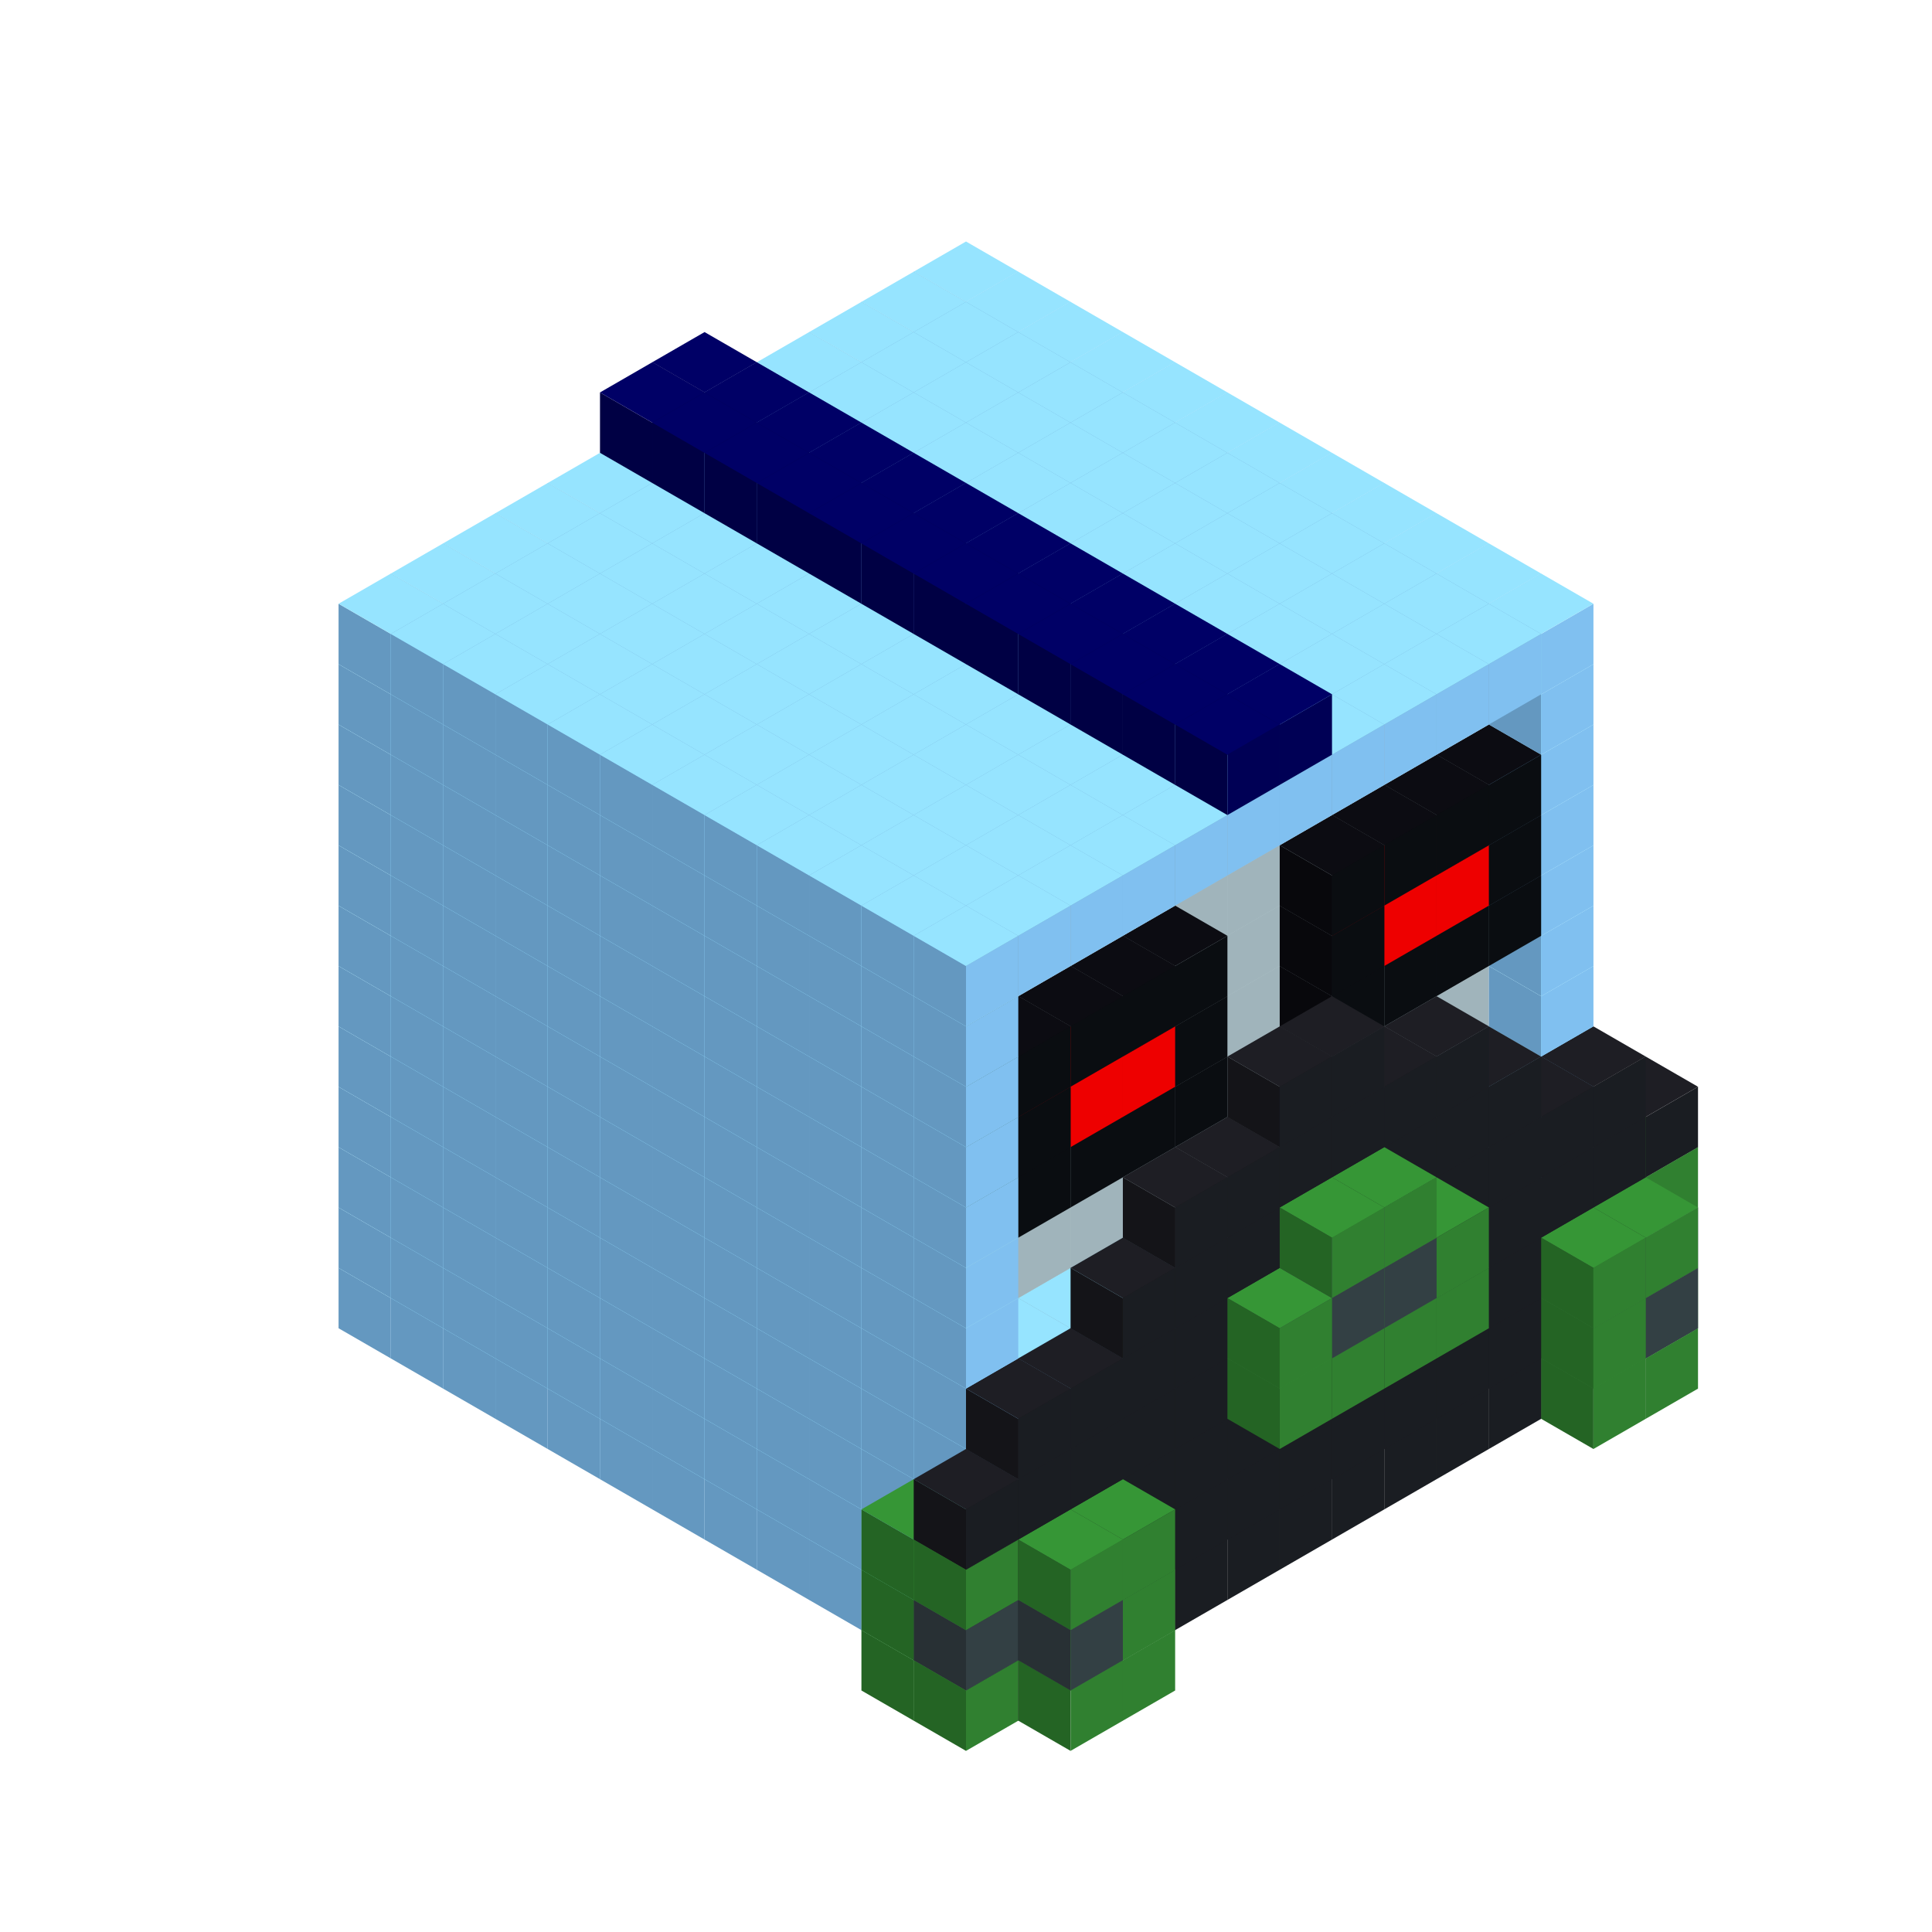 
<svg width='600' height='600' viewBox='4436371 5550000 3200000 3200000' xmlns='http://www.w3.org/2000/svg' xmlns:xlink='http://www.w3.org/1999/xlink'>
<use xlink:href='#v-0x000000d0-1' transform='translate(983738,3600000)'/>
<use xlink:href='#v-0x000000d0-1' transform='translate(1070341,3650000)'/>
<use xlink:href='#v-0x000000d0-1' transform='translate(1156944,3700000)'/>
<use xlink:href='#v-0x000000d0-1' transform='translate(1243547,3750000)'/>
<use xlink:href='#v-0x000000d0-1' transform='translate(1330150,3800000)'/>
<use xlink:href='#v-0x000000d0-1' transform='translate(1416753,3850000)'/>
<use xlink:href='#v-0x000000d0-1' transform='translate(1503356,3900000)'/>
<use xlink:href='#v-0x000000d0-1' transform='translate(1589959,3950000)'/>
<use xlink:href='#v-0x000000d0-1' transform='translate(1676562,4000000)'/>
<use xlink:href='#v-0x000000d0-1' transform='translate(1763165,4050000)'/>
<use xlink:href='#v-0x000000d0-1' transform='translate(1849768,4100000)'/>
<use xlink:href='#v-0x000000d0-5' transform='translate(2975607,3550000)'/>
<use xlink:href='#v-0x000000d0-1' transform='translate(2889004,3600000)'/>
<use xlink:href='#v-0x000000d0-1' transform='translate(2802401,3650000)'/>
<use xlink:href='#v-0x000000d0-1' transform='translate(2715798,3700000)'/>
<use xlink:href='#v-0x000000d0-1' transform='translate(2629195,3750000)'/>
<use xlink:href='#v-0x000000d0-1' transform='translate(2542592,3800000)'/>
<use xlink:href='#v-0x000000d0-1' transform='translate(2455989,3850000)'/>
<use xlink:href='#v-0x000000d0-1' transform='translate(2369386,3900000)'/>
<use xlink:href='#v-0x000000d0-1' transform='translate(2282783,3950000)'/>
<use xlink:href='#v-0x000000d0-1' transform='translate(2196180,4000000)'/>
<use xlink:href='#v-0x000000d0-1' transform='translate(2109577,4050000)'/>
<use xlink:href='#v-0x000000d0-1' transform='translate(2022974,4100000)'/>
<use xlink:href='#v-0x000000d0-1' transform='translate(1936371,4150000)'/>
<use xlink:href='#v-0x000000d0-5' transform='translate(1849768,4200000)'/>
<use xlink:href='#v-0x000000d0-5' transform='translate(3062210,3600000)'/>
<use xlink:href='#v-0x000000d0-4' transform='translate(2975607,3650000)'/>
<use xlink:href='#v-0x000000d0-4' transform='translate(2889004,3700000)'/>
<use xlink:href='#v-0x000000d0-4' transform='translate(2802401,3750000)'/>
<use xlink:href='#v-0x000000d0-4' transform='translate(2715798,3800000)'/>
<use xlink:href='#v-0x000000d0-4' transform='translate(2629195,3850000)'/>
<use xlink:href='#v-0x000000d0-4' transform='translate(2542592,3900000)'/>
<use xlink:href='#v-0x000000d0-4' transform='translate(2455989,3950000)'/>
<use xlink:href='#v-0x000000d0-4' transform='translate(2369386,4000000)'/>
<use xlink:href='#v-0x000000d0-4' transform='translate(2282783,4050000)'/>
<use xlink:href='#v-0x000000d0-4' transform='translate(2196180,4100000)'/>
<use xlink:href='#v-0x000000d0-4' transform='translate(2109577,4150000)'/>
<use xlink:href='#v-0x000000d0-4' transform='translate(2022974,4200000)'/>
<use xlink:href='#v-0x000000d0-5' transform='translate(1936371,4250000)'/>
<use xlink:href='#v-0x000000d0-5' transform='translate(3062210,3700000)'/>
<use xlink:href='#v-0x000000d0-5' transform='translate(2975607,3750000)'/>
<use xlink:href='#v-0x000000d0-5' transform='translate(2196180,4200000)'/>
<use xlink:href='#v-0x000000d0-5' transform='translate(2109577,4250000)'/>
<use xlink:href='#v-0x000000d0-1' transform='translate(983738,3500000)'/>
<use xlink:href='#v-0x000000d0-1' transform='translate(1070341,3550000)'/>
<use xlink:href='#v-0x000000d0-1' transform='translate(1156944,3600000)'/>
<use xlink:href='#v-0x000000d0-1' transform='translate(1243547,3650000)'/>
<use xlink:href='#v-0x000000d0-1' transform='translate(1330150,3700000)'/>
<use xlink:href='#v-0x000000d0-1' transform='translate(1416753,3750000)'/>
<use xlink:href='#v-0x000000d0-1' transform='translate(1503356,3800000)'/>
<use xlink:href='#v-0x000000d0-1' transform='translate(1589959,3850000)'/>
<use xlink:href='#v-0x000000d0-1' transform='translate(1676562,3900000)'/>
<use xlink:href='#v-0x000000d0-1' transform='translate(1763165,3950000)'/>
<use xlink:href='#v-0x000000d0-2' transform='translate(2715798,3500000)'/>
<use xlink:href='#v-0x000000d0-2' transform='translate(2629195,3550000)'/>
<use xlink:href='#v-0x000000d0-2' transform='translate(2542592,3600000)'/>
<use xlink:href='#v-0x000000d0-2' transform='translate(2455989,3650000)'/>
<use xlink:href='#v-0x000000d0-2' transform='translate(2369386,3700000)'/>
<use xlink:href='#v-0x000000d0-2' transform='translate(2282783,3750000)'/>
<use xlink:href='#v-0x000000d0-2' transform='translate(2196180,3800000)'/>
<use xlink:href='#v-0x000000d0-2' transform='translate(2109577,3850000)'/>
<use xlink:href='#v-0x000000d0-2' transform='translate(2022974,3900000)'/>
<use xlink:href='#v-0x000000d0-2' transform='translate(1936371,3950000)'/>
<use xlink:href='#v-0x000000d0-1' transform='translate(1849768,4000000)'/>
<use xlink:href='#v-0x000000d0-5' transform='translate(2975607,3450000)'/>
<use xlink:href='#v-0x000000d0-1' transform='translate(2889004,3500000)'/>
<use xlink:href='#v-0x000000d0-1' transform='translate(2802401,3550000)'/>
<use xlink:href='#v-0x000000d0-1' transform='translate(2022974,4000000)'/>
<use xlink:href='#v-0x000000d0-1' transform='translate(1936371,4050000)'/>
<use xlink:href='#v-0x000000d0-5' transform='translate(1849768,4100000)'/>
<use xlink:href='#v-0x000000d0-6' transform='translate(3062210,3500000)'/>
<use xlink:href='#v-0x000000d0-4' transform='translate(2975607,3550000)'/>
<use xlink:href='#v-0x000000d0-4' transform='translate(2889004,3600000)'/>
<use xlink:href='#v-0x000000d0-4' transform='translate(2802401,3650000)'/>
<use xlink:href='#v-0x000000d0-4' transform='translate(2715798,3700000)'/>
<use xlink:href='#v-0x000000d0-4' transform='translate(2629195,3750000)'/>
<use xlink:href='#v-0x000000d0-4' transform='translate(2542592,3800000)'/>
<use xlink:href='#v-0x000000d0-4' transform='translate(2455989,3850000)'/>
<use xlink:href='#v-0x000000d0-4' transform='translate(2369386,3900000)'/>
<use xlink:href='#v-0x000000d0-4' transform='translate(2282783,3950000)'/>
<use xlink:href='#v-0x000000d0-4' transform='translate(2196180,4000000)'/>
<use xlink:href='#v-0x000000d0-4' transform='translate(2109577,4050000)'/>
<use xlink:href='#v-0x000000d0-4' transform='translate(2022974,4100000)'/>
<use xlink:href='#v-0x000000d0-6' transform='translate(1936371,4150000)'/>
<use xlink:href='#v-0x000000d0-6' transform='translate(3062210,3600000)'/>
<use xlink:href='#v-0x000000d0-5' transform='translate(2975607,3650000)'/>
<use xlink:href='#v-0x000000d0-5' transform='translate(2196180,4100000)'/>
<use xlink:href='#v-0x000000d0-6' transform='translate(2109577,4150000)'/>
<use xlink:href='#v-0x000000d0-1' transform='translate(983738,3400000)'/>
<use xlink:href='#v-0x000000d0-1' transform='translate(1070341,3450000)'/>
<use xlink:href='#v-0x000000d0-1' transform='translate(1156944,3500000)'/>
<use xlink:href='#v-0x000000d0-1' transform='translate(1243547,3550000)'/>
<use xlink:href='#v-0x000000d0-1' transform='translate(1330150,3600000)'/>
<use xlink:href='#v-0x000000d0-1' transform='translate(1416753,3650000)'/>
<use xlink:href='#v-0x000000d0-1' transform='translate(1503356,3700000)'/>
<use xlink:href='#v-0x000000d0-1' transform='translate(1589959,3750000)'/>
<use xlink:href='#v-0x000000d0-1' transform='translate(1676562,3800000)'/>
<use xlink:href='#v-0x000000d0-1' transform='translate(1763165,3850000)'/>
<use xlink:href='#v-0x000000d0-2' transform='translate(2715798,3400000)'/>
<use xlink:href='#v-0x000000d0-2' transform='translate(2629195,3450000)'/>
<use xlink:href='#v-0x000000d0-2' transform='translate(2542592,3500000)'/>
<use xlink:href='#v-0x000000d0-2' transform='translate(2455989,3550000)'/>
<use xlink:href='#v-0x000000d0-2' transform='translate(2369386,3600000)'/>
<use xlink:href='#v-0x000000d0-2' transform='translate(2282783,3650000)'/>
<use xlink:href='#v-0x000000d0-2' transform='translate(2196180,3700000)'/>
<use xlink:href='#v-0x000000d0-2' transform='translate(2109577,3750000)'/>
<use xlink:href='#v-0x000000d0-2' transform='translate(2022974,3800000)'/>
<use xlink:href='#v-0x000000d0-2' transform='translate(1936371,3850000)'/>
<use xlink:href='#v-0x000000d0-1' transform='translate(1849768,3900000)'/>
<use xlink:href='#v-0x000000d0-5' transform='translate(2975607,3350000)'/>
<use xlink:href='#v-0x000000d0-1' transform='translate(2889004,3400000)'/>
<use xlink:href='#v-0x000000d0-1' transform='translate(1936371,3950000)'/>
<use xlink:href='#v-0x000000d0-5' transform='translate(1849768,4000000)'/>
<use xlink:href='#v-0x000000d0-5' transform='translate(3062210,3400000)'/>
<use xlink:href='#v-0x000000d0-4' transform='translate(2975607,3450000)'/>
<use xlink:href='#v-0x000000d0-4' transform='translate(2889004,3500000)'/>
<use xlink:href='#v-0x000000d0-4' transform='translate(2802401,3550000)'/>
<use xlink:href='#v-0x000000d0-4' transform='translate(2715798,3600000)'/>
<use xlink:href='#v-0x000000d0-4' transform='translate(2629195,3650000)'/>
<use xlink:href='#v-0x000000d0-4' transform='translate(2542592,3700000)'/>
<use xlink:href='#v-0x000000d0-4' transform='translate(2455989,3750000)'/>
<use xlink:href='#v-0x000000d0-4' transform='translate(2369386,3800000)'/>
<use xlink:href='#v-0x000000d0-4' transform='translate(2282783,3850000)'/>
<use xlink:href='#v-0x000000d0-4' transform='translate(2196180,3900000)'/>
<use xlink:href='#v-0x000000d0-4' transform='translate(2109577,3950000)'/>
<use xlink:href='#v-0x000000d0-4' transform='translate(2022974,4000000)'/>
<use xlink:href='#v-0x000000d0-5' transform='translate(1936371,4050000)'/>
<use xlink:href='#v-0x000000d0-5' transform='translate(3062210,3500000)'/>
<use xlink:href='#v-0x000000d0-5' transform='translate(2975607,3550000)'/>
<use xlink:href='#v-0x000000d0-5' transform='translate(2196180,4000000)'/>
<use xlink:href='#v-0x000000d0-5' transform='translate(2109577,4050000)'/>
<use xlink:href='#v-0x000000d0-1' transform='translate(983738,3300000)'/>
<use xlink:href='#v-0x000000d0-1' transform='translate(1070341,3350000)'/>
<use xlink:href='#v-0x000000d0-1' transform='translate(1156944,3400000)'/>
<use xlink:href='#v-0x000000d0-1' transform='translate(1243547,3450000)'/>
<use xlink:href='#v-0x000000d0-1' transform='translate(1330150,3500000)'/>
<use xlink:href='#v-0x000000d0-1' transform='translate(1416753,3550000)'/>
<use xlink:href='#v-0x000000d0-1' transform='translate(1503356,3600000)'/>
<use xlink:href='#v-0x000000d0-1' transform='translate(1589959,3650000)'/>
<use xlink:href='#v-0x000000d0-1' transform='translate(1676562,3700000)'/>
<use xlink:href='#v-0x000000d0-1' transform='translate(1763165,3750000)'/>
<use xlink:href='#v-0x000000d0-2' transform='translate(2715798,3300000)'/>
<use xlink:href='#v-0x000000d0-2' transform='translate(2629195,3350000)'/>
<use xlink:href='#v-0x000000d0-2' transform='translate(2542592,3400000)'/>
<use xlink:href='#v-0x000000d0-2' transform='translate(2455989,3450000)'/>
<use xlink:href='#v-0x000000d0-2' transform='translate(2369386,3500000)'/>
<use xlink:href='#v-0x000000d0-2' transform='translate(2282783,3550000)'/>
<use xlink:href='#v-0x000000d0-2' transform='translate(2196180,3600000)'/>
<use xlink:href='#v-0x000000d0-2' transform='translate(2109577,3650000)'/>
<use xlink:href='#v-0x000000d0-2' transform='translate(2022974,3700000)'/>
<use xlink:href='#v-0x000000d0-2' transform='translate(1936371,3750000)'/>
<use xlink:href='#v-0x000000d0-1' transform='translate(1849768,3800000)'/>
<use xlink:href='#v-0x000000d0-1' transform='translate(2889004,3300000)'/>
<use xlink:href='#v-0x000000d0-1' transform='translate(2802401,3350000)'/>
<use xlink:href='#v-0x000000d0-1' transform='translate(2715798,3400000)'/>
<use xlink:href='#v-0x000000d0-1' transform='translate(2629195,3450000)'/>
<use xlink:href='#v-0x000000d0-1' transform='translate(2542592,3500000)'/>
<use xlink:href='#v-0x000000d0-1' transform='translate(2455989,3550000)'/>
<use xlink:href='#v-0x000000d0-1' transform='translate(2369386,3600000)'/>
<use xlink:href='#v-0x000000d0-1' transform='translate(2282783,3650000)'/>
<use xlink:href='#v-0x000000d0-1' transform='translate(2196180,3700000)'/>
<use xlink:href='#v-0x000000d0-1' transform='translate(2109577,3750000)'/>
<use xlink:href='#v-0x000000d0-1' transform='translate(2022974,3800000)'/>
<use xlink:href='#v-0x000000d0-1' transform='translate(1936371,3850000)'/>
<use xlink:href='#v-0x000000d0-4' transform='translate(3062210,3300000)'/>
<use xlink:href='#v-0x000000d0-4' transform='translate(2975607,3350000)'/>
<use xlink:href='#v-0x000000d0-4' transform='translate(2889004,3400000)'/>
<use xlink:href='#v-0x000000d0-4' transform='translate(2802401,3450000)'/>
<use xlink:href='#v-0x000000d0-4' transform='translate(2715798,3500000)'/>
<use xlink:href='#v-0x000000d0-4' transform='translate(2629195,3550000)'/>
<use xlink:href='#v-0x000000d0-4' transform='translate(2542592,3600000)'/>
<use xlink:href='#v-0x000000d0-4' transform='translate(2455989,3650000)'/>
<use xlink:href='#v-0x000000d0-4' transform='translate(2369386,3700000)'/>
<use xlink:href='#v-0x000000d0-4' transform='translate(2282783,3750000)'/>
<use xlink:href='#v-0x000000d0-4' transform='translate(2196180,3800000)'/>
<use xlink:href='#v-0x000000d0-4' transform='translate(2109577,3850000)'/>
<use xlink:href='#v-0x000000d0-4' transform='translate(2022974,3900000)'/>
<use xlink:href='#v-0x000000d0-4' transform='translate(1936371,3950000)'/>
<use xlink:href='#v-0x000000d0-5' transform='translate(2715798,3600000)'/>
<use xlink:href='#v-0x000000d0-5' transform='translate(2629195,3650000)'/>
<use xlink:href='#v-0x000000d0-5' transform='translate(2542592,3700000)'/>
<use xlink:href='#v-0x000000d0-5' transform='translate(2455989,3750000)'/>
<use xlink:href='#v-0x000000d0-1' transform='translate(983738,3200000)'/>
<use xlink:href='#v-0x000000d0-1' transform='translate(1070341,3250000)'/>
<use xlink:href='#v-0x000000d0-1' transform='translate(1156944,3300000)'/>
<use xlink:href='#v-0x000000d0-1' transform='translate(1243547,3350000)'/>
<use xlink:href='#v-0x000000d0-1' transform='translate(1330150,3400000)'/>
<use xlink:href='#v-0x000000d0-1' transform='translate(1416753,3450000)'/>
<use xlink:href='#v-0x000000d0-1' transform='translate(1503356,3500000)'/>
<use xlink:href='#v-0x000000d0-1' transform='translate(1589959,3550000)'/>
<use xlink:href='#v-0x000000d0-1' transform='translate(1676562,3600000)'/>
<use xlink:href='#v-0x000000d0-1' transform='translate(1763165,3650000)'/>
<use xlink:href='#v-0x000000d0-2' transform='translate(2715798,3200000)'/>
<use xlink:href='#v-0x000000d0-2' transform='translate(2629195,3250000)'/>
<use xlink:href='#v-0x000000d0-2' transform='translate(2542592,3300000)'/>
<use xlink:href='#v-0x000000d0-2' transform='translate(2455989,3350000)'/>
<use xlink:href='#v-0x000000d0-2' transform='translate(2369386,3400000)'/>
<use xlink:href='#v-0x000000d0-2' transform='translate(2282783,3450000)'/>
<use xlink:href='#v-0x000000d0-2' transform='translate(2196180,3500000)'/>
<use xlink:href='#v-0x000000d0-2' transform='translate(2109577,3550000)'/>
<use xlink:href='#v-0x000000d0-2' transform='translate(2022974,3600000)'/>
<use xlink:href='#v-0x000000d0-2' transform='translate(1936371,3650000)'/>
<use xlink:href='#v-0x000000d0-1' transform='translate(1849768,3700000)'/>
<use xlink:href='#v-0x000000d0-1' transform='translate(2889004,3200000)'/>
<use xlink:href='#v-0x000000d0-1' transform='translate(2802401,3250000)'/>
<use xlink:href='#v-0x000000d0-1' transform='translate(2715798,3300000)'/>
<use xlink:href='#v-0x000000d0-1' transform='translate(2629195,3350000)'/>
<use xlink:href='#v-0x000000d0-1' transform='translate(2542592,3400000)'/>
<use xlink:href='#v-0x000000d0-1' transform='translate(2455989,3450000)'/>
<use xlink:href='#v-0x000000d0-1' transform='translate(2369386,3500000)'/>
<use xlink:href='#v-0x000000d0-1' transform='translate(2282783,3550000)'/>
<use xlink:href='#v-0x000000d0-1' transform='translate(2196180,3600000)'/>
<use xlink:href='#v-0x000000d0-1' transform='translate(2109577,3650000)'/>
<use xlink:href='#v-0x000000d0-1' transform='translate(2022974,3700000)'/>
<use xlink:href='#v-0x000000d0-1' transform='translate(1936371,3750000)'/>
<use xlink:href='#v-0x000000d0-4' transform='translate(2975607,3250000)'/>
<use xlink:href='#v-0x000000d0-4' transform='translate(2889004,3300000)'/>
<use xlink:href='#v-0x000000d0-4' transform='translate(2802401,3350000)'/>
<use xlink:href='#v-0x000000d0-4' transform='translate(2715798,3400000)'/>
<use xlink:href='#v-0x000000d0-4' transform='translate(2629195,3450000)'/>
<use xlink:href='#v-0x000000d0-4' transform='translate(2542592,3500000)'/>
<use xlink:href='#v-0x000000d0-4' transform='translate(2455989,3550000)'/>
<use xlink:href='#v-0x000000d0-4' transform='translate(2369386,3600000)'/>
<use xlink:href='#v-0x000000d0-4' transform='translate(2282783,3650000)'/>
<use xlink:href='#v-0x000000d0-4' transform='translate(2196180,3700000)'/>
<use xlink:href='#v-0x000000d0-4' transform='translate(2109577,3750000)'/>
<use xlink:href='#v-0x000000d0-4' transform='translate(2022974,3800000)'/>
<use xlink:href='#v-0x000000d0-5' transform='translate(2715798,3500000)'/>
<use xlink:href='#v-0x000000d0-6' transform='translate(2629195,3550000)'/>
<use xlink:href='#v-0x000000d0-6' transform='translate(2542592,3600000)'/>
<use xlink:href='#v-0x000000d0-5' transform='translate(2455989,3650000)'/>
<use xlink:href='#v-0x000000d0-1' transform='translate(983738,3100000)'/>
<use xlink:href='#v-0x000000d0-1' transform='translate(1070341,3150000)'/>
<use xlink:href='#v-0x000000d0-1' transform='translate(1156944,3200000)'/>
<use xlink:href='#v-0x000000d0-1' transform='translate(1243547,3250000)'/>
<use xlink:href='#v-0x000000d0-1' transform='translate(1330150,3300000)'/>
<use xlink:href='#v-0x000000d0-1' transform='translate(1416753,3350000)'/>
<use xlink:href='#v-0x000000d0-1' transform='translate(1503356,3400000)'/>
<use xlink:href='#v-0x000000d0-1' transform='translate(1589959,3450000)'/>
<use xlink:href='#v-0x000000d0-1' transform='translate(1676562,3500000)'/>
<use xlink:href='#v-0x000000d0-1' transform='translate(1763165,3550000)'/>
<use xlink:href='#v-0x000000d0-2' transform='translate(2715798,3100000)'/>
<use xlink:href='#v-0x000000d0-2' transform='translate(2629195,3150000)'/>
<use xlink:href='#v-0x000000d0-2' transform='translate(2542592,3200000)'/>
<use xlink:href='#v-0x000000d0-2' transform='translate(2455989,3250000)'/>
<use xlink:href='#v-0x000000d0-2' transform='translate(2369386,3300000)'/>
<use xlink:href='#v-0x000000d0-2' transform='translate(2282783,3350000)'/>
<use xlink:href='#v-0x000000d0-2' transform='translate(2196180,3400000)'/>
<use xlink:href='#v-0x000000d0-2' transform='translate(2109577,3450000)'/>
<use xlink:href='#v-0x000000d0-2' transform='translate(2022974,3500000)'/>
<use xlink:href='#v-0x000000d0-2' transform='translate(1936371,3550000)'/>
<use xlink:href='#v-0x000000d0-1' transform='translate(1849768,3600000)'/>
<use xlink:href='#v-0x000000d0-1' transform='translate(2889004,3100000)'/>
<use xlink:href='#v-0x000000d0-1' transform='translate(1936371,3650000)'/>
<use xlink:href='#v-0x000000d0-4' transform='translate(2802401,3250000)'/>
<use xlink:href='#v-0x000000d0-4' transform='translate(2715798,3300000)'/>
<use xlink:href='#v-0x000000d0-4' transform='translate(2629195,3350000)'/>
<use xlink:href='#v-0x000000d0-4' transform='translate(2542592,3400000)'/>
<use xlink:href='#v-0x000000d0-4' transform='translate(2455989,3450000)'/>
<use xlink:href='#v-0x000000d0-4' transform='translate(2369386,3500000)'/>
<use xlink:href='#v-0x000000d0-4' transform='translate(2282783,3550000)'/>
<use xlink:href='#v-0x000000d0-4' transform='translate(2196180,3600000)'/>
<use xlink:href='#v-0x000000d0-5' transform='translate(2629195,3450000)'/>
<use xlink:href='#v-0x000000d0-5' transform='translate(2542592,3500000)'/>
<use xlink:href='#v-0x000000d0-1' transform='translate(983738,3000000)'/>
<use xlink:href='#v-0x000000d0-1' transform='translate(1070341,3050000)'/>
<use xlink:href='#v-0x000000d0-1' transform='translate(1156944,3100000)'/>
<use xlink:href='#v-0x000000d0-1' transform='translate(1243547,3150000)'/>
<use xlink:href='#v-0x000000d0-1' transform='translate(1330150,3200000)'/>
<use xlink:href='#v-0x000000d0-1' transform='translate(1416753,3250000)'/>
<use xlink:href='#v-0x000000d0-1' transform='translate(1503356,3300000)'/>
<use xlink:href='#v-0x000000d0-1' transform='translate(1589959,3350000)'/>
<use xlink:href='#v-0x000000d0-1' transform='translate(1676562,3400000)'/>
<use xlink:href='#v-0x000000d0-1' transform='translate(1763165,3450000)'/>
<use xlink:href='#v-0x000000d0-2' transform='translate(2715798,3000000)'/>
<use xlink:href='#v-0x000000d0-2' transform='translate(2629195,3050000)'/>
<use xlink:href='#v-0x000000d0-2' transform='translate(2542592,3100000)'/>
<use xlink:href='#v-0x000000d0-2' transform='translate(2455989,3150000)'/>
<use xlink:href='#v-0x000000d0-2' transform='translate(2369386,3200000)'/>
<use xlink:href='#v-0x000000d0-2' transform='translate(2282783,3250000)'/>
<use xlink:href='#v-0x000000d0-2' transform='translate(2196180,3300000)'/>
<use xlink:href='#v-0x000000d0-2' transform='translate(2109577,3350000)'/>
<use xlink:href='#v-0x000000d0-2' transform='translate(2022974,3400000)'/>
<use xlink:href='#v-0x000000d0-2' transform='translate(1936371,3450000)'/>
<use xlink:href='#v-0x000000d0-1' transform='translate(1849768,3500000)'/>
<use xlink:href='#v-0x000000d0-1' transform='translate(2889004,3000000)'/>
<use xlink:href='#v-0x000000d0-1' transform='translate(1936371,3550000)'/>
<use xlink:href='#v-0x000000d0-4' transform='translate(2715798,3200000)'/>
<use xlink:href='#v-0x000000d0-4' transform='translate(2629195,3250000)'/>
<use xlink:href='#v-0x000000d0-4' transform='translate(2542592,3300000)'/>
<use xlink:href='#v-0x000000d0-4' transform='translate(2455989,3350000)'/>
<use xlink:href='#v-0x000000d0-4' transform='translate(2369386,3400000)'/>
<use xlink:href='#v-0x000000d0-4' transform='translate(2282783,3450000)'/>
<use xlink:href='#v-0x000000d0-1' transform='translate(983738,2900000)'/>
<use xlink:href='#v-0x000000d0-1' transform='translate(1070341,2950000)'/>
<use xlink:href='#v-0x000000d0-1' transform='translate(1156944,3000000)'/>
<use xlink:href='#v-0x000000d0-1' transform='translate(1243547,3050000)'/>
<use xlink:href='#v-0x000000d0-1' transform='translate(1330150,3100000)'/>
<use xlink:href='#v-0x000000d0-1' transform='translate(1416753,3150000)'/>
<use xlink:href='#v-0x000000d0-1' transform='translate(1503356,3200000)'/>
<use xlink:href='#v-0x000000d0-1' transform='translate(1589959,3250000)'/>
<use xlink:href='#v-0x000000d0-1' transform='translate(1676562,3300000)'/>
<use xlink:href='#v-0x000000d0-1' transform='translate(1763165,3350000)'/>
<use xlink:href='#v-0x000000d0-2' transform='translate(2715798,2900000)'/>
<use xlink:href='#v-0x000000d0-2' transform='translate(2629195,2950000)'/>
<use xlink:href='#v-0x000000d0-2' transform='translate(2542592,3000000)'/>
<use xlink:href='#v-0x000000d0-2' transform='translate(2455989,3050000)'/>
<use xlink:href='#v-0x000000d0-2' transform='translate(2369386,3100000)'/>
<use xlink:href='#v-0x000000d0-2' transform='translate(2282783,3150000)'/>
<use xlink:href='#v-0x000000d0-2' transform='translate(2196180,3200000)'/>
<use xlink:href='#v-0x000000d0-2' transform='translate(2109577,3250000)'/>
<use xlink:href='#v-0x000000d0-2' transform='translate(2022974,3300000)'/>
<use xlink:href='#v-0x000000d0-2' transform='translate(1936371,3350000)'/>
<use xlink:href='#v-0x000000d0-1' transform='translate(1849768,3400000)'/>
<use xlink:href='#v-0x000000d0-1' transform='translate(2889004,2900000)'/>
<use xlink:href='#v-0x000000d0-7' transform='translate(2802401,2950000)'/>
<use xlink:href='#v-0x000000d0-7' transform='translate(2715798,3000000)'/>
<use xlink:href='#v-0x000000d0-7' transform='translate(2629195,3050000)'/>
<use xlink:href='#v-0x000000d0-7' transform='translate(2542592,3100000)'/>
<use xlink:href='#v-0x000000d0-7' transform='translate(2282783,3250000)'/>
<use xlink:href='#v-0x000000d0-7' transform='translate(2196180,3300000)'/>
<use xlink:href='#v-0x000000d0-7' transform='translate(2109577,3350000)'/>
<use xlink:href='#v-0x000000d0-7' transform='translate(2022974,3400000)'/>
<use xlink:href='#v-0x000000d0-1' transform='translate(1936371,3450000)'/>
<use xlink:href='#v-0x000000d0-4' transform='translate(2542592,3200000)'/>
<use xlink:href='#v-0x000000d0-4' transform='translate(2455989,3250000)'/>
<use xlink:href='#v-0x000000d0-1' transform='translate(983738,2800000)'/>
<use xlink:href='#v-0x000000d0-1' transform='translate(1070341,2850000)'/>
<use xlink:href='#v-0x000000d0-1' transform='translate(1156944,2900000)'/>
<use xlink:href='#v-0x000000d0-1' transform='translate(1243547,2950000)'/>
<use xlink:href='#v-0x000000d0-1' transform='translate(1330150,3000000)'/>
<use xlink:href='#v-0x000000d0-1' transform='translate(1416753,3050000)'/>
<use xlink:href='#v-0x000000d0-1' transform='translate(1503356,3100000)'/>
<use xlink:href='#v-0x000000d0-1' transform='translate(1589959,3150000)'/>
<use xlink:href='#v-0x000000d0-1' transform='translate(1676562,3200000)'/>
<use xlink:href='#v-0x000000d0-1' transform='translate(1763165,3250000)'/>
<use xlink:href='#v-0x000000d0-2' transform='translate(2715798,2800000)'/>
<use xlink:href='#v-0x000000d0-2' transform='translate(2629195,2850000)'/>
<use xlink:href='#v-0x000000d0-2' transform='translate(2542592,2900000)'/>
<use xlink:href='#v-0x000000d0-2' transform='translate(2455989,2950000)'/>
<use xlink:href='#v-0x000000d0-2' transform='translate(2369386,3000000)'/>
<use xlink:href='#v-0x000000d0-2' transform='translate(2282783,3050000)'/>
<use xlink:href='#v-0x000000d0-2' transform='translate(2196180,3100000)'/>
<use xlink:href='#v-0x000000d0-2' transform='translate(2109577,3150000)'/>
<use xlink:href='#v-0x000000d0-2' transform='translate(2022974,3200000)'/>
<use xlink:href='#v-0x000000d0-2' transform='translate(1936371,3250000)'/>
<use xlink:href='#v-0x000000d0-1' transform='translate(1849768,3300000)'/>
<use xlink:href='#v-0x000000d0-1' transform='translate(2889004,2800000)'/>
<use xlink:href='#v-0x000000d0-7' transform='translate(2802401,2850000)'/>
<use xlink:href='#v-0x000000d0-8' transform='translate(2715798,2900000)'/>
<use xlink:href='#v-0x000000d0-8' transform='translate(2629195,2950000)'/>
<use xlink:href='#v-0x000000d0-7' transform='translate(2542592,3000000)'/>
<use xlink:href='#v-0x000000d0-7' transform='translate(2282783,3150000)'/>
<use xlink:href='#v-0x000000d0-8' transform='translate(2196180,3200000)'/>
<use xlink:href='#v-0x000000d0-8' transform='translate(2109577,3250000)'/>
<use xlink:href='#v-0x000000d0-7' transform='translate(2022974,3300000)'/>
<use xlink:href='#v-0x000000d0-1' transform='translate(1936371,3350000)'/>
<use xlink:href='#v-0x000000d0-1' transform='translate(983738,2700000)'/>
<use xlink:href='#v-0x000000d0-1' transform='translate(1070341,2750000)'/>
<use xlink:href='#v-0x000000d0-1' transform='translate(1156944,2800000)'/>
<use xlink:href='#v-0x000000d0-1' transform='translate(1243547,2850000)'/>
<use xlink:href='#v-0x000000d0-1' transform='translate(1330150,2900000)'/>
<use xlink:href='#v-0x000000d0-1' transform='translate(1416753,2950000)'/>
<use xlink:href='#v-0x000000d0-1' transform='translate(1503356,3000000)'/>
<use xlink:href='#v-0x000000d0-1' transform='translate(1589959,3050000)'/>
<use xlink:href='#v-0x000000d0-1' transform='translate(1676562,3100000)'/>
<use xlink:href='#v-0x000000d0-1' transform='translate(1763165,3150000)'/>
<use xlink:href='#v-0x000000d0-2' transform='translate(2715798,2700000)'/>
<use xlink:href='#v-0x000000d0-2' transform='translate(2629195,2750000)'/>
<use xlink:href='#v-0x000000d0-2' transform='translate(2542592,2800000)'/>
<use xlink:href='#v-0x000000d0-2' transform='translate(2455989,2850000)'/>
<use xlink:href='#v-0x000000d0-2' transform='translate(2369386,2900000)'/>
<use xlink:href='#v-0x000000d0-2' transform='translate(2282783,2950000)'/>
<use xlink:href='#v-0x000000d0-2' transform='translate(2196180,3000000)'/>
<use xlink:href='#v-0x000000d0-2' transform='translate(2109577,3050000)'/>
<use xlink:href='#v-0x000000d0-2' transform='translate(2022974,3100000)'/>
<use xlink:href='#v-0x000000d0-2' transform='translate(1936371,3150000)'/>
<use xlink:href='#v-0x000000d0-1' transform='translate(1849768,3200000)'/>
<use xlink:href='#v-0x000000d0-1' transform='translate(2889004,2700000)'/>
<use xlink:href='#v-0x000000d0-7' transform='translate(2802401,2750000)'/>
<use xlink:href='#v-0x000000d0-7' transform='translate(2715798,2800000)'/>
<use xlink:href='#v-0x000000d0-7' transform='translate(2629195,2850000)'/>
<use xlink:href='#v-0x000000d0-7' transform='translate(2542592,2900000)'/>
<use xlink:href='#v-0x000000d0-7' transform='translate(2282783,3050000)'/>
<use xlink:href='#v-0x000000d0-7' transform='translate(2196180,3100000)'/>
<use xlink:href='#v-0x000000d0-7' transform='translate(2109577,3150000)'/>
<use xlink:href='#v-0x000000d0-7' transform='translate(2022974,3200000)'/>
<use xlink:href='#v-0x000000d0-1' transform='translate(1936371,3250000)'/>
<use xlink:href='#v-0x000000d0-1' transform='translate(983738,2600000)'/>
<use xlink:href='#v-0x000000d0-1' transform='translate(1070341,2650000)'/>
<use xlink:href='#v-0x000000d0-1' transform='translate(1156944,2700000)'/>
<use xlink:href='#v-0x000000d0-1' transform='translate(1243547,2750000)'/>
<use xlink:href='#v-0x000000d0-1' transform='translate(1330150,2800000)'/>
<use xlink:href='#v-0x000000d0-1' transform='translate(1416753,2850000)'/>
<use xlink:href='#v-0x000000d0-1' transform='translate(1503356,2900000)'/>
<use xlink:href='#v-0x000000d0-1' transform='translate(1589959,2950000)'/>
<use xlink:href='#v-0x000000d0-1' transform='translate(1676562,3000000)'/>
<use xlink:href='#v-0x000000d0-1' transform='translate(1763165,3050000)'/>
<use xlink:href='#v-0x000000d0-2' transform='translate(2715798,2600000)'/>
<use xlink:href='#v-0x000000d0-2' transform='translate(2629195,2650000)'/>
<use xlink:href='#v-0x000000d0-2' transform='translate(2542592,2700000)'/>
<use xlink:href='#v-0x000000d0-2' transform='translate(2455989,2750000)'/>
<use xlink:href='#v-0x000000d0-2' transform='translate(2369386,2800000)'/>
<use xlink:href='#v-0x000000d0-2' transform='translate(2282783,2850000)'/>
<use xlink:href='#v-0x000000d0-2' transform='translate(2196180,2900000)'/>
<use xlink:href='#v-0x000000d0-2' transform='translate(2109577,2950000)'/>
<use xlink:href='#v-0x000000d0-2' transform='translate(2022974,3000000)'/>
<use xlink:href='#v-0x000000d0-2' transform='translate(1936371,3050000)'/>
<use xlink:href='#v-0x000000d0-1' transform='translate(1849768,3100000)'/>
<use xlink:href='#v-0x000000d0-1' transform='translate(2889004,2600000)'/>
<use xlink:href='#v-0x000000d0-1' transform='translate(1936371,3150000)'/>
<use xlink:href='#v-0x000000d0-1' transform='translate(1936371,1950000)'/>
<use xlink:href='#v-0x000000d0-1' transform='translate(1849768,2000000)'/>
<use xlink:href='#v-0x000000d0-1' transform='translate(1763165,2050000)'/>
<use xlink:href='#v-0x000000d0-1' transform='translate(1676562,2100000)'/>
<use xlink:href='#v-0x000000d0-1' transform='translate(1589959,2150000)'/>
<use xlink:href='#v-0x000000d0-1' transform='translate(1503356,2200000)'/>
<use xlink:href='#v-0x000000d0-1' transform='translate(1416753,2250000)'/>
<use xlink:href='#v-0x000000d0-1' transform='translate(1330150,2300000)'/>
<use xlink:href='#v-0x000000d0-1' transform='translate(1243547,2350000)'/>
<use xlink:href='#v-0x000000d0-1' transform='translate(1156944,2400000)'/>
<use xlink:href='#v-0x000000d0-1' transform='translate(1070341,2450000)'/>
<use xlink:href='#v-0x000000d0-1' transform='translate(983738,2500000)'/>
<use xlink:href='#v-0x000000d0-1' transform='translate(2022974,2000000)'/>
<use xlink:href='#v-0x000000d0-1' transform='translate(1936371,2050000)'/>
<use xlink:href='#v-0x000000d0-1' transform='translate(1849768,2100000)'/>
<use xlink:href='#v-0x000000d0-1' transform='translate(1763165,2150000)'/>
<use xlink:href='#v-0x000000d0-1' transform='translate(1676562,2200000)'/>
<use xlink:href='#v-0x000000d0-1' transform='translate(1589959,2250000)'/>
<use xlink:href='#v-0x000000d0-1' transform='translate(1503356,2300000)'/>
<use xlink:href='#v-0x000000d0-1' transform='translate(1416753,2350000)'/>
<use xlink:href='#v-0x000000d0-1' transform='translate(1330150,2400000)'/>
<use xlink:href='#v-0x000000d0-1' transform='translate(1243547,2450000)'/>
<use xlink:href='#v-0x000000d0-1' transform='translate(1156944,2500000)'/>
<use xlink:href='#v-0x000000d0-1' transform='translate(1070341,2550000)'/>
<use xlink:href='#v-0x000000d0-1' transform='translate(2109577,2050000)'/>
<use xlink:href='#v-0x000000d0-1' transform='translate(2022974,2100000)'/>
<use xlink:href='#v-0x000000d0-1' transform='translate(1936371,2150000)'/>
<use xlink:href='#v-0x000000d0-1' transform='translate(1849768,2200000)'/>
<use xlink:href='#v-0x000000d0-1' transform='translate(1763165,2250000)'/>
<use xlink:href='#v-0x000000d0-1' transform='translate(1676562,2300000)'/>
<use xlink:href='#v-0x000000d0-1' transform='translate(1589959,2350000)'/>
<use xlink:href='#v-0x000000d0-1' transform='translate(1503356,2400000)'/>
<use xlink:href='#v-0x000000d0-1' transform='translate(1416753,2450000)'/>
<use xlink:href='#v-0x000000d0-1' transform='translate(1330150,2500000)'/>
<use xlink:href='#v-0x000000d0-1' transform='translate(1243547,2550000)'/>
<use xlink:href='#v-0x000000d0-1' transform='translate(1156944,2600000)'/>
<use xlink:href='#v-0x000000d0-1' transform='translate(2196180,2100000)'/>
<use xlink:href='#v-0x000000d0-1' transform='translate(2109577,2150000)'/>
<use xlink:href='#v-0x000000d0-1' transform='translate(2022974,2200000)'/>
<use xlink:href='#v-0x000000d0-1' transform='translate(1936371,2250000)'/>
<use xlink:href='#v-0x000000d0-1' transform='translate(1849768,2300000)'/>
<use xlink:href='#v-0x000000d0-1' transform='translate(1763165,2350000)'/>
<use xlink:href='#v-0x000000d0-1' transform='translate(1676562,2400000)'/>
<use xlink:href='#v-0x000000d0-1' transform='translate(1589959,2450000)'/>
<use xlink:href='#v-0x000000d0-1' transform='translate(1503356,2500000)'/>
<use xlink:href='#v-0x000000d0-1' transform='translate(1416753,2550000)'/>
<use xlink:href='#v-0x000000d0-1' transform='translate(1330150,2600000)'/>
<use xlink:href='#v-0x000000d0-1' transform='translate(1243547,2650000)'/>
<use xlink:href='#v-0x000000d0-1' transform='translate(2282783,2150000)'/>
<use xlink:href='#v-0x000000d0-1' transform='translate(2196180,2200000)'/>
<use xlink:href='#v-0x000000d0-1' transform='translate(2109577,2250000)'/>
<use xlink:href='#v-0x000000d0-1' transform='translate(2022974,2300000)'/>
<use xlink:href='#v-0x000000d0-1' transform='translate(1936371,2350000)'/>
<use xlink:href='#v-0x000000d0-1' transform='translate(1849768,2400000)'/>
<use xlink:href='#v-0x000000d0-1' transform='translate(1763165,2450000)'/>
<use xlink:href='#v-0x000000d0-1' transform='translate(1676562,2500000)'/>
<use xlink:href='#v-0x000000d0-1' transform='translate(1589959,2550000)'/>
<use xlink:href='#v-0x000000d0-1' transform='translate(1503356,2600000)'/>
<use xlink:href='#v-0x000000d0-1' transform='translate(1416753,2650000)'/>
<use xlink:href='#v-0x000000d0-1' transform='translate(1330150,2700000)'/>
<use xlink:href='#v-0x000000d0-1' transform='translate(2369386,2200000)'/>
<use xlink:href='#v-0x000000d0-1' transform='translate(2282783,2250000)'/>
<use xlink:href='#v-0x000000d0-1' transform='translate(2196180,2300000)'/>
<use xlink:href='#v-0x000000d0-1' transform='translate(2109577,2350000)'/>
<use xlink:href='#v-0x000000d0-1' transform='translate(2022974,2400000)'/>
<use xlink:href='#v-0x000000d0-1' transform='translate(1936371,2450000)'/>
<use xlink:href='#v-0x000000d0-1' transform='translate(1849768,2500000)'/>
<use xlink:href='#v-0x000000d0-1' transform='translate(1763165,2550000)'/>
<use xlink:href='#v-0x000000d0-1' transform='translate(1676562,2600000)'/>
<use xlink:href='#v-0x000000d0-1' transform='translate(1589959,2650000)'/>
<use xlink:href='#v-0x000000d0-1' transform='translate(1503356,2700000)'/>
<use xlink:href='#v-0x000000d0-1' transform='translate(1416753,2750000)'/>
<use xlink:href='#v-0x000000d0-1' transform='translate(2455989,2250000)'/>
<use xlink:href='#v-0x000000d0-1' transform='translate(2369386,2300000)'/>
<use xlink:href='#v-0x000000d0-1' transform='translate(2282783,2350000)'/>
<use xlink:href='#v-0x000000d0-1' transform='translate(2196180,2400000)'/>
<use xlink:href='#v-0x000000d0-1' transform='translate(2109577,2450000)'/>
<use xlink:href='#v-0x000000d0-1' transform='translate(2022974,2500000)'/>
<use xlink:href='#v-0x000000d0-1' transform='translate(1936371,2550000)'/>
<use xlink:href='#v-0x000000d0-1' transform='translate(1849768,2600000)'/>
<use xlink:href='#v-0x000000d0-1' transform='translate(1763165,2650000)'/>
<use xlink:href='#v-0x000000d0-1' transform='translate(1676562,2700000)'/>
<use xlink:href='#v-0x000000d0-1' transform='translate(1589959,2750000)'/>
<use xlink:href='#v-0x000000d0-1' transform='translate(1503356,2800000)'/>
<use xlink:href='#v-0x000000d0-1' transform='translate(2542592,2300000)'/>
<use xlink:href='#v-0x000000d0-1' transform='translate(2455989,2350000)'/>
<use xlink:href='#v-0x000000d0-1' transform='translate(2369386,2400000)'/>
<use xlink:href='#v-0x000000d0-1' transform='translate(2282783,2450000)'/>
<use xlink:href='#v-0x000000d0-1' transform='translate(2196180,2500000)'/>
<use xlink:href='#v-0x000000d0-1' transform='translate(2109577,2550000)'/>
<use xlink:href='#v-0x000000d0-1' transform='translate(2022974,2600000)'/>
<use xlink:href='#v-0x000000d0-1' transform='translate(1936371,2650000)'/>
<use xlink:href='#v-0x000000d0-1' transform='translate(1849768,2700000)'/>
<use xlink:href='#v-0x000000d0-1' transform='translate(1763165,2750000)'/>
<use xlink:href='#v-0x000000d0-1' transform='translate(1676562,2800000)'/>
<use xlink:href='#v-0x000000d0-1' transform='translate(1589959,2850000)'/>
<use xlink:href='#v-0x000000d0-1' transform='translate(2629195,2350000)'/>
<use xlink:href='#v-0x000000d0-1' transform='translate(2542592,2400000)'/>
<use xlink:href='#v-0x000000d0-1' transform='translate(2455989,2450000)'/>
<use xlink:href='#v-0x000000d0-1' transform='translate(2369386,2500000)'/>
<use xlink:href='#v-0x000000d0-1' transform='translate(2282783,2550000)'/>
<use xlink:href='#v-0x000000d0-1' transform='translate(2196180,2600000)'/>
<use xlink:href='#v-0x000000d0-1' transform='translate(2109577,2650000)'/>
<use xlink:href='#v-0x000000d0-1' transform='translate(2022974,2700000)'/>
<use xlink:href='#v-0x000000d0-1' transform='translate(1936371,2750000)'/>
<use xlink:href='#v-0x000000d0-1' transform='translate(1849768,2800000)'/>
<use xlink:href='#v-0x000000d0-1' transform='translate(1763165,2850000)'/>
<use xlink:href='#v-0x000000d0-1' transform='translate(1676562,2900000)'/>
<use xlink:href='#v-0x000000d0-1' transform='translate(2715798,2400000)'/>
<use xlink:href='#v-0x000000d0-1' transform='translate(2629195,2450000)'/>
<use xlink:href='#v-0x000000d0-1' transform='translate(2542592,2500000)'/>
<use xlink:href='#v-0x000000d0-1' transform='translate(2455989,2550000)'/>
<use xlink:href='#v-0x000000d0-1' transform='translate(2369386,2600000)'/>
<use xlink:href='#v-0x000000d0-1' transform='translate(2282783,2650000)'/>
<use xlink:href='#v-0x000000d0-1' transform='translate(2196180,2700000)'/>
<use xlink:href='#v-0x000000d0-1' transform='translate(2109577,2750000)'/>
<use xlink:href='#v-0x000000d0-1' transform='translate(2022974,2800000)'/>
<use xlink:href='#v-0x000000d0-1' transform='translate(1936371,2850000)'/>
<use xlink:href='#v-0x000000d0-1' transform='translate(1849768,2900000)'/>
<use xlink:href='#v-0x000000d0-1' transform='translate(1763165,2950000)'/>
<use xlink:href='#v-0x000000d0-1' transform='translate(2802401,2450000)'/>
<use xlink:href='#v-0x000000d0-1' transform='translate(2715798,2500000)'/>
<use xlink:href='#v-0x000000d0-1' transform='translate(2629195,2550000)'/>
<use xlink:href='#v-0x000000d0-1' transform='translate(2542592,2600000)'/>
<use xlink:href='#v-0x000000d0-1' transform='translate(2455989,2650000)'/>
<use xlink:href='#v-0x000000d0-1' transform='translate(2369386,2700000)'/>
<use xlink:href='#v-0x000000d0-1' transform='translate(2282783,2750000)'/>
<use xlink:href='#v-0x000000d0-1' transform='translate(2196180,2800000)'/>
<use xlink:href='#v-0x000000d0-1' transform='translate(2109577,2850000)'/>
<use xlink:href='#v-0x000000d0-1' transform='translate(2022974,2900000)'/>
<use xlink:href='#v-0x000000d0-1' transform='translate(1936371,2950000)'/>
<use xlink:href='#v-0x000000d0-1' transform='translate(1849768,3000000)'/>
<use xlink:href='#v-0x000000d0-1' transform='translate(2889004,2500000)'/>
<use xlink:href='#v-0x000000d0-1' transform='translate(2802401,2550000)'/>
<use xlink:href='#v-0x000000d0-1' transform='translate(2715798,2600000)'/>
<use xlink:href='#v-0x000000d0-1' transform='translate(2629195,2650000)'/>
<use xlink:href='#v-0x000000d0-1' transform='translate(2542592,2700000)'/>
<use xlink:href='#v-0x000000d0-1' transform='translate(2455989,2750000)'/>
<use xlink:href='#v-0x000000d0-1' transform='translate(2369386,2800000)'/>
<use xlink:href='#v-0x000000d0-1' transform='translate(2282783,2850000)'/>
<use xlink:href='#v-0x000000d0-1' transform='translate(2196180,2900000)'/>
<use xlink:href='#v-0x000000d0-1' transform='translate(2109577,2950000)'/>
<use xlink:href='#v-0x000000d0-1' transform='translate(2022974,3000000)'/>
<use xlink:href='#v-0x000000d0-1' transform='translate(1936371,3050000)'/>
<use xlink:href='#v-0x000000d0-9' transform='translate(1503356,2100000)'/>
<use xlink:href='#v-0x000000d0-9' transform='translate(1416753,2150000)'/>
<use xlink:href='#v-0x000000d0-9' transform='translate(1589959,2150000)'/>
<use xlink:href='#v-0x000000d0-9' transform='translate(1503356,2200000)'/>
<use xlink:href='#v-0x000000d0-9' transform='translate(1676562,2200000)'/>
<use xlink:href='#v-0x000000d0-9' transform='translate(1589959,2250000)'/>
<use xlink:href='#v-0x000000d0-9' transform='translate(1763165,2250000)'/>
<use xlink:href='#v-0x000000d0-9' transform='translate(1676562,2300000)'/>
<use xlink:href='#v-0x000000d0-9' transform='translate(1849768,2300000)'/>
<use xlink:href='#v-0x000000d0-9' transform='translate(1763165,2350000)'/>
<use xlink:href='#v-0x000000d0-9' transform='translate(1936371,2350000)'/>
<use xlink:href='#v-0x000000d0-9' transform='translate(1849768,2400000)'/>
<use xlink:href='#v-0x000000d0-9' transform='translate(2022974,2400000)'/>
<use xlink:href='#v-0x000000d0-9' transform='translate(1936371,2450000)'/>
<use xlink:href='#v-0x000000d0-9' transform='translate(2109577,2450000)'/>
<use xlink:href='#v-0x000000d0-9' transform='translate(2022974,2500000)'/>
<use xlink:href='#v-0x000000d0-9' transform='translate(2196180,2500000)'/>
<use xlink:href='#v-0x000000d0-9' transform='translate(2109577,2550000)'/>
<use xlink:href='#v-0x000000d0-9' transform='translate(2282783,2550000)'/>
<use xlink:href='#v-0x000000d0-9' transform='translate(2196180,2600000)'/>
<use xlink:href='#v-0x000000d0-9' transform='translate(2369386,2600000)'/>
<use xlink:href='#v-0x000000d0-9' transform='translate(2282783,2650000)'/>
<use xlink:href='#v-0x000000d0-9' transform='translate(2455989,2650000)'/>
<use xlink:href='#v-0x000000d0-9' transform='translate(2369386,2700000)'/>
<defs>
<g id='v-0x000000d0-1'>
<polygon points='4100000,4100000 4100000,4200000 4013397,4150000 4013397,4050000' fill='#6498c0'/>
<polygon points='4100000,4100000 4100000,4200000 4186602,4150000 4186602,4050000' fill='#80c0f0'/>
<polygon points='4100000,4100000 4013397,4050000 4100000,4000000 4186602,4050000' fill='#96e4ff'/>
</g>
<g id='v-0x000000d0-2'>
<polygon points='4100000,4100000 4100000,4200000 4013397,4150000 4013397,4050000' fill='#809094'/>
<polygon points='4100000,4100000 4100000,4200000 4186602,4150000 4186602,4050000' fill='#a0b4bb'/>
<polygon points='4100000,4100000 4013397,4050000 4100000,4000000 4186602,4050000' fill='#c0d8de'/>
</g>
<g id='v-0x000000d0-3'>
<polygon points='4100000,4100000 4100000,4200000 4013397,4150000 4013397,4050000' fill='#202044'/>
<polygon points='4100000,4100000 4100000,4200000 4186602,4150000 4186602,4050000' fill='#282858'/>
<polygon points='4100000,4100000 4013397,4050000 4100000,4000000 4186602,4050000' fill='#303066'/>
</g>
<g id='v-0x000000d0-4'>
<polygon points='4100000,4100000 4100000,4200000 4013397,4150000 4013397,4050000' fill='#141418'/>
<polygon points='4100000,4100000 4100000,4200000 4186602,4150000 4186602,4050000' fill='#1a1d22'/>
<polygon points='4100000,4100000 4013397,4050000 4100000,4000000 4186602,4050000' fill='#1e1e24'/>
</g>
<g id='v-0x000000d0-5'>
<polygon points='4100000,4100000 4100000,4200000 4013397,4150000 4013397,4050000' fill='#246424'/>
<polygon points='4100000,4100000 4100000,4200000 4186602,4150000 4186602,4050000' fill='#308030'/>
<polygon points='4100000,4100000 4013397,4050000 4100000,4000000 4186602,4050000' fill='#369636'/>
</g>
<g id='v-0x000000d0-6'>
<polygon points='4100000,4100000 4100000,4200000 4013397,4150000 4013397,4050000' fill='#283034'/>
<polygon points='4100000,4100000 4100000,4200000 4186602,4150000 4186602,4050000' fill='#334044'/>
<polygon points='4100000,4100000 4013397,4050000 4100000,4000000 4186602,4050000' fill='#3c484e'/>
</g>
<g id='v-0x000000d0-7'>
<polygon points='4100000,4100000 4100000,4200000 4013397,4150000 4013397,4050000' fill='#08080c'/>
<polygon points='4100000,4100000 4100000,4200000 4186602,4150000 4186602,4050000' fill='#0a0d11'/>
<polygon points='4100000,4100000 4013397,4050000 4100000,4000000 4186602,4050000' fill='#0c0c12'/>
</g>
<g id='v-0x000000d0-8'>
<polygon points='4100000,4100000 4100000,4200000 4013397,4150000 4013397,4050000' fill='#bc0000'/>
<polygon points='4100000,4100000 4100000,4200000 4186602,4150000 4186602,4050000' fill='#ee0000'/>
<polygon points='4100000,4100000 4013397,4050000 4100000,4000000 4186602,4050000' fill='#ff0000'/>
</g>
<g id='v-0x000000d0-9'>
<polygon points='4100000,4100000 4100000,4200000 4013397,4150000 4013397,4050000' fill='#000044'/>
<polygon points='4100000,4100000 4100000,4200000 4186602,4150000 4186602,4050000' fill='#000055'/>
<polygon points='4100000,4100000 4013397,4050000 4100000,4000000 4186602,4050000' fill='#000066'/>
</g>
</defs>
</svg>
